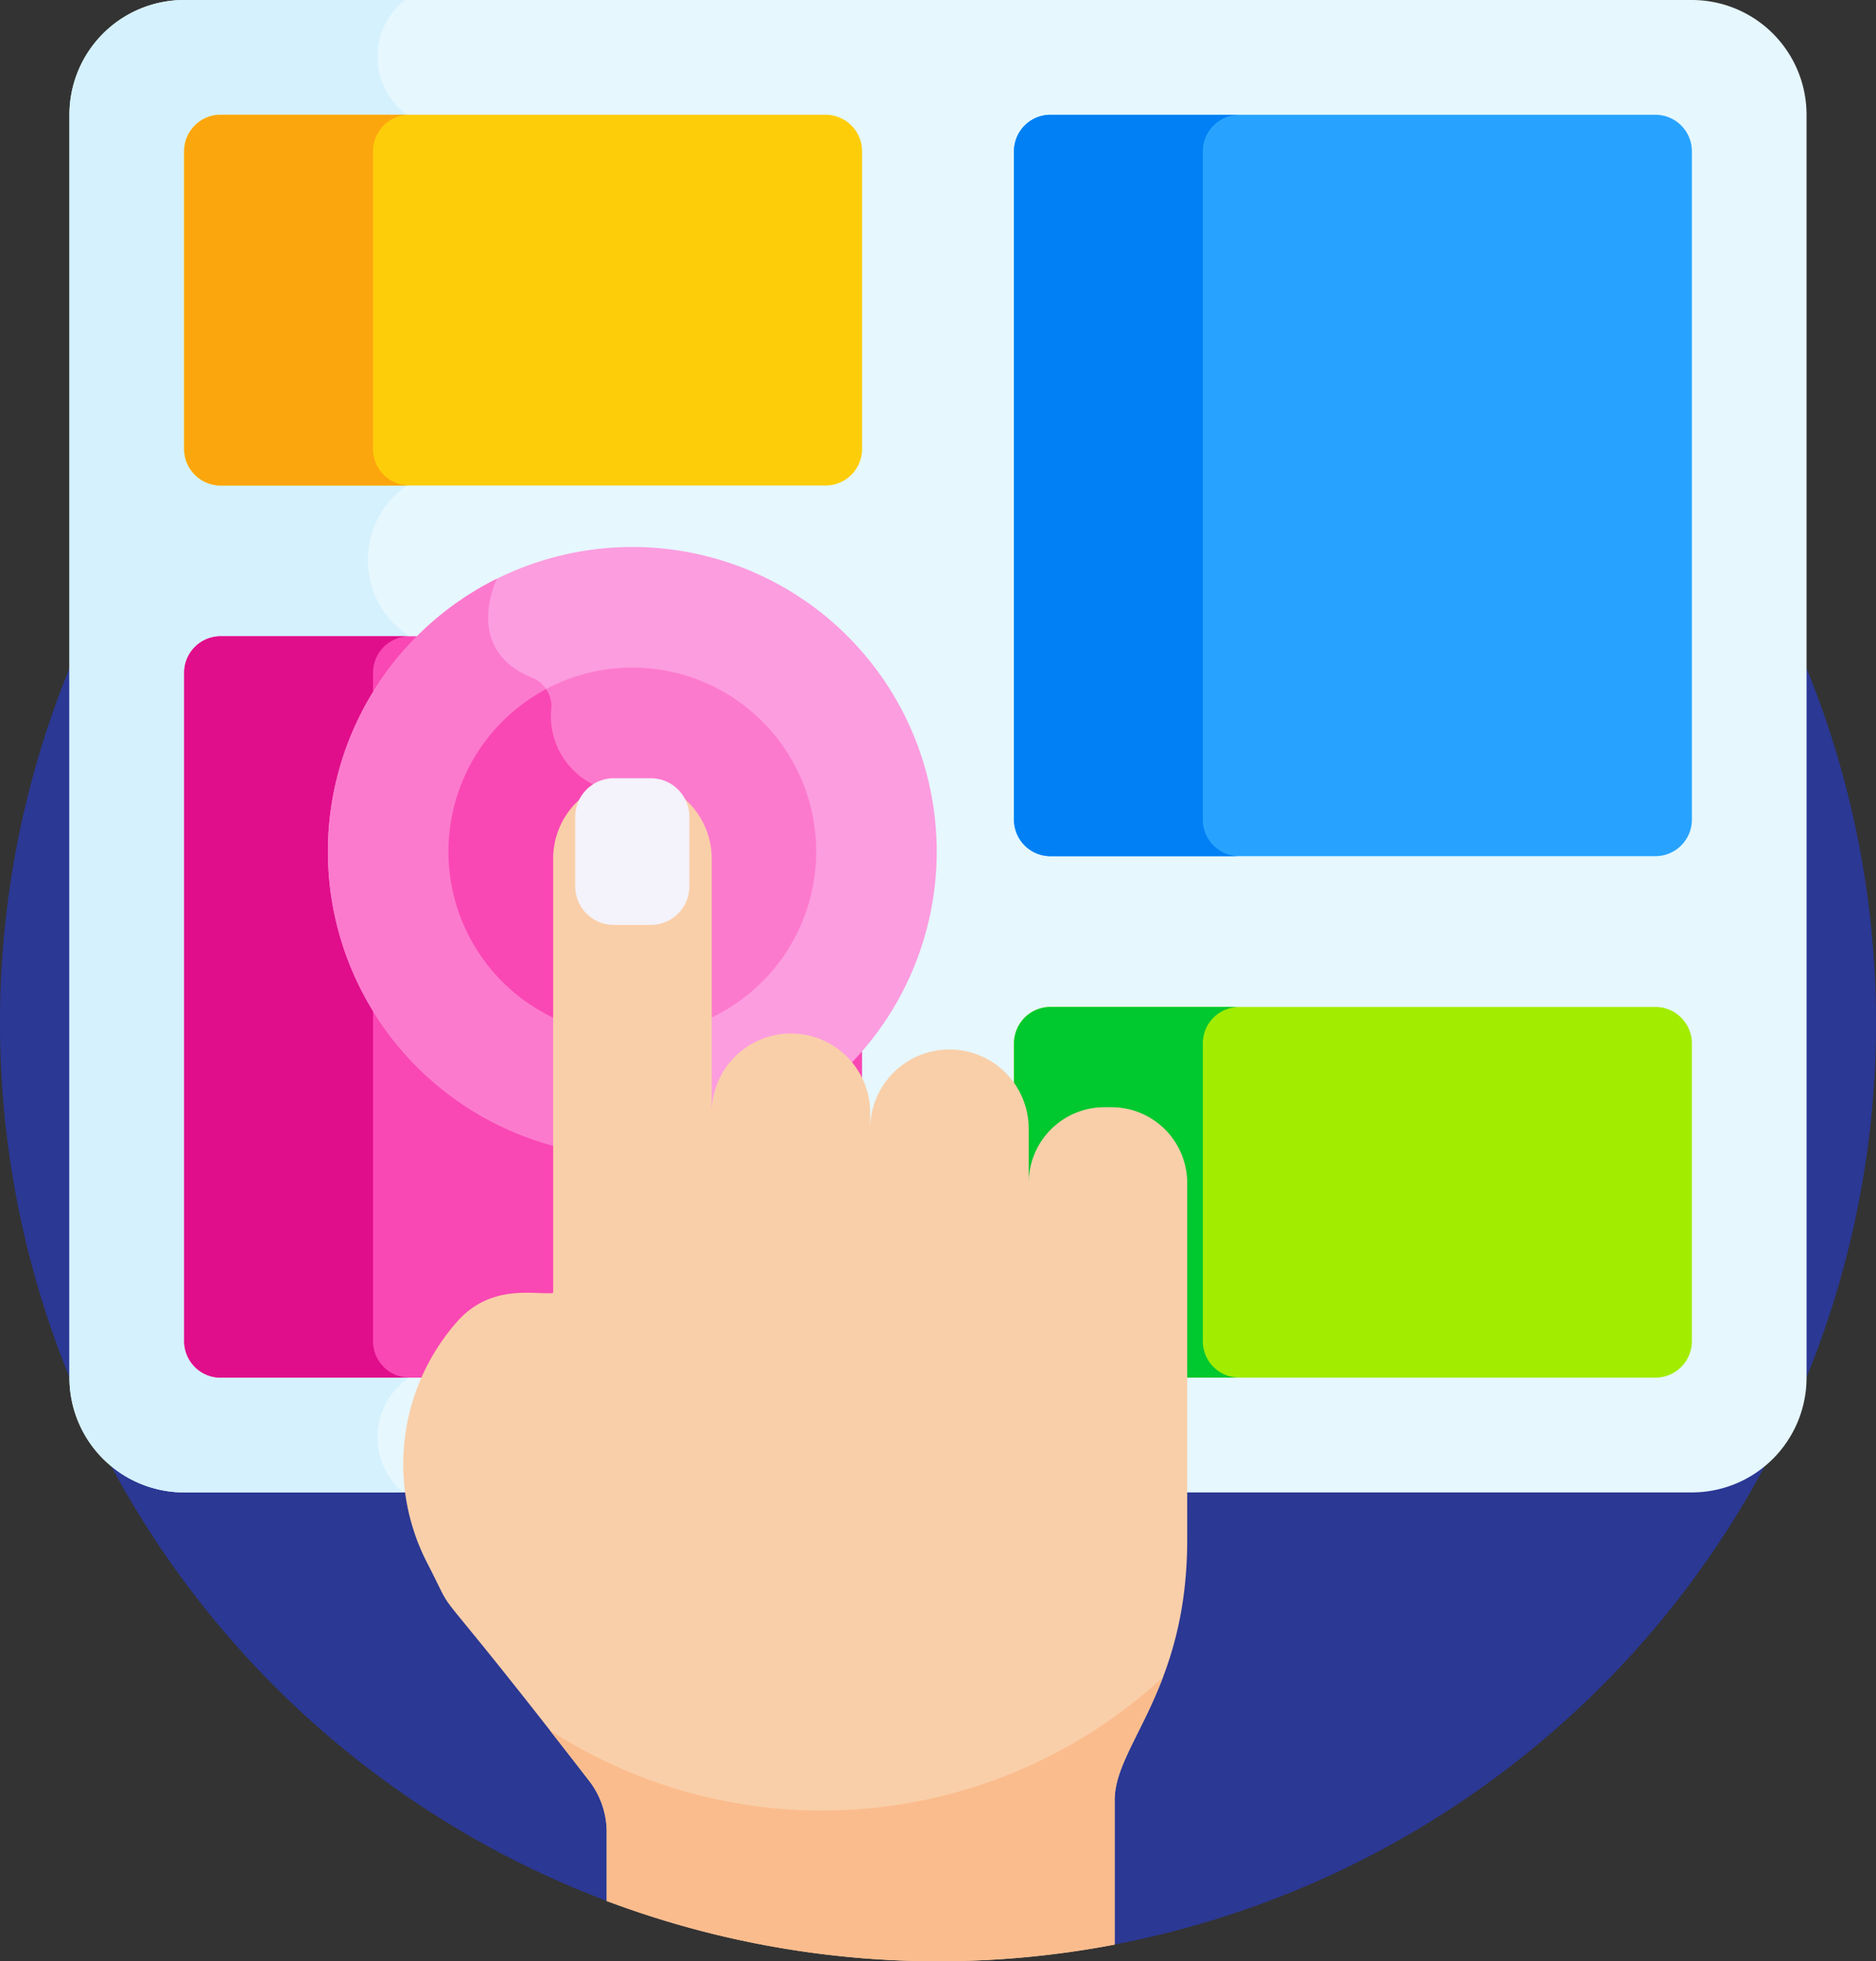 <svg id="screen" xmlns="http://www.w3.org/2000/svg" width="131.146" height="137.035" viewBox="0 0 131.146 137.035">
  <rect x="0" y="0" width="131.146" height="137.035" fill="#333333" stroke="none"/>
  <path id="Path_1607" data-name="Path 1607" d="M65.573,22a65.581,65.581,0,0,0-23.16,126.934l35.506,3.047A65.577,65.577,0,0,0,65.573,22Zm0,0" transform="translate(0 -16.112)" fill="#2b3894"/>
  <path id="Path_1608" data-name="Path 1608" d="M131.557,0H26.155a8.018,8.018,0,0,0-8.018,8.019V96.261a8.019,8.019,0,0,0,8.018,8.019h105.4a8.019,8.019,0,0,0,8.019-8.019V8.019A8.019,8.019,0,0,0,131.557,0Zm0,0" transform="translate(-13.283)" fill="#e6f7fe"/>
  <path id="Path_1609" data-name="Path 1609" d="M39.669,100.419a5.038,5.038,0,0,1,4.963-5.036V45.438a6.345,6.345,0,0,1,0-12.61V8.992A5.036,5.036,0,0,1,41.59,0H26.155a8.018,8.018,0,0,0-8.018,8.019V96.261a8.018,8.018,0,0,0,8.018,8.019H41.471A5.027,5.027,0,0,1,39.669,100.419Zm0,0" transform="translate(-13.283)" fill="#d5f1fe"/>
  <path id="Path_1610" data-name="Path 1610" d="M92.934,166.1H50.646a2.552,2.552,0,0,0-2.552,2.552v46.7a2.552,2.552,0,0,0,2.552,2.552H92.934a2.552,2.552,0,0,0,2.552-2.552v-46.7A2.553,2.553,0,0,0,92.934,166.1Zm0,0" transform="translate(-35.222 -121.642)" fill="#f948b4"/>
  <path id="Path_1611" data-name="Path 1611" d="M61.3,215.351v-46.7a2.552,2.552,0,0,1,2.551-2.552h-13.2a2.552,2.552,0,0,0-2.552,2.552v46.7a2.552,2.552,0,0,0,2.552,2.552h13.2A2.551,2.551,0,0,1,61.3,215.351Zm0,0" transform="translate(-35.222 -121.642)" fill="#e00e8b"/>
  <path id="Path_1612" data-name="Path 1612" d="M128.208,164.081a21.28,21.28,0,1,1-21.28-21.28A21.28,21.28,0,0,1,128.208,164.081Zm0,0" transform="translate(-62.725 -104.581)" fill="#fc9ddf"/>
  <path id="Path_1613" data-name="Path 1613" d="M105.444,165.9a5.329,5.329,0,0,1-4.176-5.8,2.136,2.136,0,0,0-1.349-2.1c-4.868-1.969-2.5-6.812-2.452-6.914a21.28,21.28,0,0,0,9.461,40.341v-23.51A2.1,2.1,0,0,0,105.444,165.9Zm0,0" transform="translate(-62.725 -110.651)" fill="#fc7acd"/>
  <path id="Path_1614" data-name="Path 1614" d="M309.679,29.961H267.392a2.552,2.552,0,0,0-2.552,2.552v46.7a2.552,2.552,0,0,0,2.552,2.552h42.287a2.552,2.552,0,0,0,2.552-2.552v-46.7A2.552,2.552,0,0,0,309.679,29.961Zm0,0" transform="translate(-193.957 -21.942)" fill="#27a3ff"/>
  <path id="Path_1615" data-name="Path 1615" d="M92.934,29.961H50.646a2.552,2.552,0,0,0-2.552,2.552v20.8a2.552,2.552,0,0,0,2.552,2.552H92.934a2.552,2.552,0,0,0,2.552-2.552v-20.8A2.552,2.552,0,0,0,92.934,29.961Zm0,0" transform="translate(-35.222 -21.942)" fill="#fecd0a"/>
  <path id="Path_1616" data-name="Path 1616" d="M309.679,262.879H267.391a2.551,2.551,0,0,0-2.551,2.551v20.8a2.551,2.551,0,0,0,2.551,2.552h42.288a2.552,2.552,0,0,0,2.552-2.552v-20.8A2.551,2.551,0,0,0,309.679,262.879Zm0,0" transform="translate(-193.957 -192.52)" fill="#a2ec00"/>
  <path id="Path_1617" data-name="Path 1617" d="M278.043,79.215v-46.7a2.552,2.552,0,0,1,2.552-2.552h-13.2a2.552,2.552,0,0,0-2.552,2.552v46.7a2.552,2.552,0,0,0,2.552,2.552h13.2A2.552,2.552,0,0,1,278.043,79.215Zm0,0" transform="translate(-193.957 -21.942)" fill="#0080f4"/>
  <path id="Path_1618" data-name="Path 1618" d="M61.3,53.312v-20.8a2.552,2.552,0,0,1,2.551-2.552h-13.2a2.552,2.552,0,0,0-2.552,2.552v20.8a2.552,2.552,0,0,0,2.552,2.552h13.2A2.551,2.551,0,0,1,61.3,53.312Zm0,0" transform="translate(-35.222 -21.942)" fill="#fca60d"/>
  <path id="Path_1619" data-name="Path 1619" d="M278.043,286.229v-20.8a2.551,2.551,0,0,1,2.552-2.551h-13.2a2.551,2.551,0,0,0-2.552,2.551v20.8a2.552,2.552,0,0,0,2.552,2.552h13.2A2.552,2.552,0,0,1,278.043,286.229Zm0,0" transform="translate(-193.957 -192.52)" fill="#00c82f"/>
  <path id="Path_1620" data-name="Path 1620" d="M142.837,187.138a12.854,12.854,0,1,1-12.853-12.853A12.853,12.853,0,0,1,142.837,187.138Zm0,0" transform="translate(-85.78 -127.638)" fill="#fc7acd"/>
  <path id="Path_1621" data-name="Path 1621" d="M128.5,186.992a5.329,5.329,0,0,1-4.176-5.8,2.1,2.1,0,0,0-.366-1.3,12.854,12.854,0,0,0,6.025,24.208V189.011A2.093,2.093,0,0,0,128.5,186.992Zm0,0" transform="translate(-85.78 -131.741)" fill="#f948b4"/>
  <path id="Path_1622" data-name="Path 1622" d="M154.829,226.157h-.5a5.3,5.3,0,0,0-5.289,5.289v-3.705a5.541,5.541,0,1,0-11.081,0v-1.265a5.541,5.541,0,0,0-11.081,0V208.712a5.541,5.541,0,0,0-11.081,0v30.425c-1.194.156-4.319-.708-6.709,2a15.059,15.059,0,0,0-2.177,16.714c2.594,5.015-.887-.5,11.356,15.312a5.877,5.877,0,0,1,1.275,3.657v4.8a65.838,65.838,0,0,0,35.506,3.047V274.588c0-3.879,5.073-7.659,5.073-18.214V231.446A5.3,5.3,0,0,0,154.829,226.157Zm0,0" transform="translate(-77.126 -148.794)" fill="#f9cfa9"/>
  <path id="Path_1623" data-name="Path 1623" d="M152.95,203.172h2.583a2.7,2.7,0,0,1,2.7,2.7v4.851a2.7,2.7,0,0,1-2.7,2.7H152.95a2.705,2.705,0,0,1-2.7-2.7v-4.851A2.7,2.7,0,0,1,152.95,203.172Zm0,0" transform="translate(-110.039 -148.794)" fill="#f4f2fa"/>
  <path id="Path_1624" data-name="Path 1624" d="M143.641,441.6c.8,1.024,1.694,2.17,2.693,3.461a5.88,5.88,0,0,1,1.275,3.657v4.8a65.839,65.839,0,0,0,35.506,3.047V446.483c0-2.375,1.9-4.716,3.376-8.6a35.121,35.121,0,0,1-42.851,3.709Zm0,0" transform="translate(-105.196 -320.688)" fill="#fbbc8d"/>
</svg>
